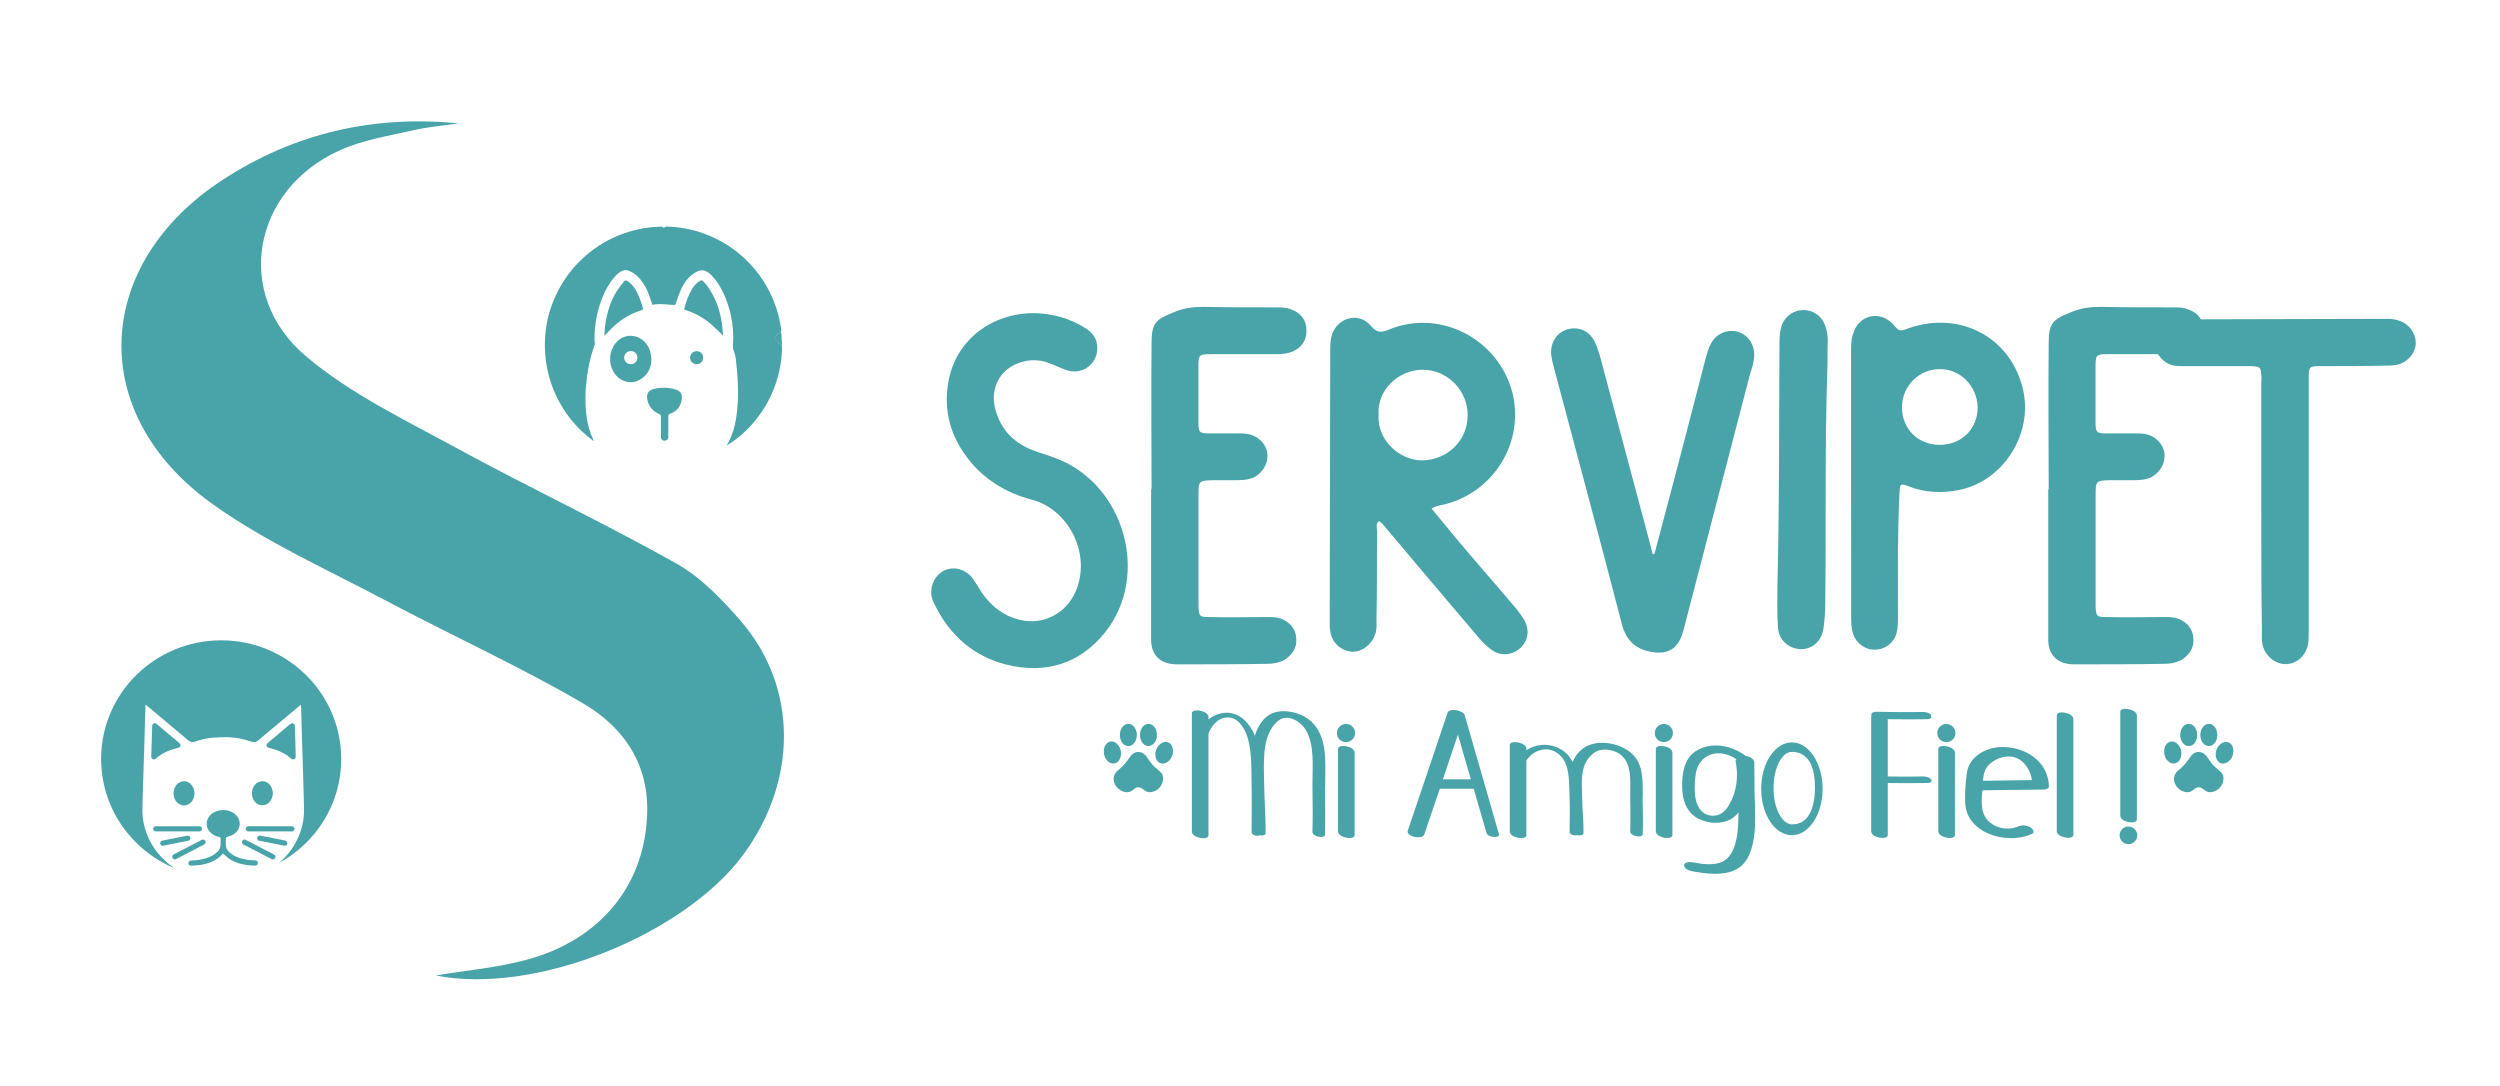 <?xml version="1.0" encoding="utf-8"?>
<!-- Generator: Adobe Illustrator 23.0.5, SVG Export Plug-In . SVG Version: 6.00 Build 0)  -->
<svg version="1.1" id="Capa_1" xmlns="http://www.w3.org/2000/svg" xmlns:xlink="http://www.w3.org/1999/xlink" x="0px" y="0px"
	 viewBox="0 0 340.45 147.93" style="enable-background:new 0 0 340.45 147.93;" xml:space="preserve">
<style type="text/css">
	.st0{fill:#48A4A8;}
</style>
<g>
	<g>
		<path class="st0" d="M59.33,132.84c4.13-0.69,8.34-1.05,12.36-2.13c10.32-2.77,16.31-10.49,16.45-20.3
			c0.09-6.8-3.53-11.6-8.83-14.68c-8.7-5.06-17.9-9.24-26.8-13.96c-7.99-4.24-16.38-7.97-23.68-13.21
			c-17.09-12.28-16.15-32.6,1.54-44.1c9.71-6.32,20.47-8.81,32.1-7.66c-2.1,0.31-4.23,0.48-6.29,0.96c-3.31,0.76-6.76,1.3-9.83,2.67
			c-11.99,5.35-14.66,19.67-4.67,28.1c6.04,5.1,13.46,8.65,20.48,12.48c9.9,5.4,20.12,10.21,29.95,15.73
			c3.34,1.88,6.21,4.88,8.76,7.82c7.76,8.96,7.8,21.64,0.4,31.76C93.33,127.17,73,135.56,59.33,132.84z"/>
		<g>
			<path class="st0" d="M30.12,87.2c-9.03,0-16.35,7.23-16.35,16.15c0,6.69,4.12,12.42,9.98,14.88c-1.21-0.83-2.22-1.85-2.99-3.11
				c-0.67-1.09-1.09-2.26-1.28-3.52c-0.11-0.75-0.1-1.51-0.07-2.27c0.04-1.11,0.06-2.22,0.1-3.32c0.05-1.71,0.11-3.42,0.16-5.13
				c0.03-1.11,0.06-2.22,0.09-3.32c0.02-0.53,0.04-1.05,0.06-1.61c0.28,0.23,0.53,0.43,0.78,0.64c0.97,0.81,1.93,1.62,2.89,2.43
				c0.71,0.6,1.43,1.19,2.13,1.79c0.29,0.25,0.59,0.31,0.96,0.18c0.77-0.27,1.57-0.47,2.39-0.53c0.69-0.05,1.39-0.08,2.08-0.07
				c1.1,0.03,2.17,0.25,3.21,0.62c0.32,0.11,0.59,0.08,0.85-0.14c0.86-0.73,1.73-1.46,2.6-2.18c0.79-0.66,1.57-1.32,2.36-1.97
				c0.29-0.25,0.59-0.49,0.91-0.76c0.01,0.18,0.03,0.33,0.03,0.48c0.03,1.01,0.05,2.03,0.08,3.04c0.06,2.15,0.14,4.3,0.2,6.46
				c0.04,1.33,0.06,2.66,0.11,3.99c0.05,1.38-0.19,2.71-0.73,3.98c-0.56,1.32-1.39,2.45-2.45,3.41c-0.09,0.08-0.18,0.15-0.26,0.22
				c5.07-2.74,8.51-8.06,8.51-14.17C46.46,94.43,39.15,87.2,30.12,87.2z"/>
			<path class="st0" d="M30.36,116.22c-0.32,0.43-0.77,0.76-1.27,1.01c-0.61,0.31-1.27,0.49-1.95,0.58
				c-0.36,0.04-0.72,0.06-1.08,0.08c-0.25,0.01-0.4-0.14-0.4-0.36c0-0.21,0.15-0.34,0.4-0.35c0.83-0.01,1.64-0.14,2.41-0.46
				c0.52-0.21,0.99-0.49,1.33-0.95c0.16-0.22,0.24-0.47,0.24-0.73c0-0.29,0-0.57,0-0.86c0-0.12-0.03-0.16-0.16-0.19
				c-0.61-0.12-1.13-0.41-1.47-0.94c-0.44-0.68-0.31-1.54,0.29-2.1c0.83-0.78,2.27-0.86,3.18-0.18c1.08,0.82,1.01,2.23-0.16,2.9
				c-0.26,0.15-0.56,0.21-0.84,0.33c-0.05,0.02-0.12,0.07-0.12,0.11c-0.01,0.35-0.03,0.7,0,1.05c0.05,0.55,0.42,0.9,0.85,1.19
				c0.67,0.44,1.42,0.66,2.21,0.75c0.32,0.04,0.64,0.05,0.96,0.07c0.2,0.01,0.34,0.15,0.34,0.35c0,0.19-0.14,0.36-0.33,0.36
				c-1.27,0-2.48-0.22-3.56-0.93C30.92,116.75,30.66,116.47,30.36,116.22z"/>
			<path class="st0" d="M20.65,101.22c0.03-0.79,0.05-1.57,0.08-2.36c0-0.15,0.06-0.26,0.19-0.33c0.15-0.07,0.3-0.04,0.42,0.07
				c0.46,0.38,0.91,0.77,1.37,1.15c0.57,0.47,1.14,0.95,1.7,1.42c0.14,0.12,0.2,0.26,0.15,0.43c-0.05,0.17-0.18,0.21-0.34,0.25
				c-1.09,0.27-2.13,0.67-2.98,1.44c-0.13,0.12-0.27,0.17-0.43,0.1c-0.18-0.08-0.22-0.23-0.21-0.4
				C20.62,102.4,20.64,101.81,20.65,101.22C20.66,101.22,20.65,101.22,20.65,101.22z"/>
			<path class="st0" d="M40.22,100.97c0.02,0.69,0.03,1.38,0.05,2.06c0,0.15-0.04,0.28-0.18,0.35c-0.15,0.07-0.3,0.05-0.42-0.06
				c-0.62-0.57-1.35-0.94-2.14-1.22c-0.29-0.1-0.59-0.18-0.89-0.26c-0.15-0.04-0.29-0.08-0.33-0.24c-0.04-0.17,0.01-0.3,0.15-0.42
				c0.68-0.57,1.35-1.14,2.03-1.71c0.33-0.28,0.66-0.55,0.99-0.83c0.14-0.12,0.28-0.19,0.46-0.12c0.18,0.08,0.22,0.24,0.22,0.42
				C40.18,99.62,40.2,100.29,40.22,100.97C40.22,100.97,40.22,100.97,40.22,100.97z"/>
			<path class="st0" d="M34.31,108.03c0-0.72,0.38-1.33,0.98-1.56c0.51-0.2,1.12-0.02,1.46,0.41c0.54,0.68,0.54,1.57,0.02,2.26
				c-0.51,0.68-1.52,0.7-2.06,0.04C34.44,108.86,34.3,108.47,34.31,108.03z"/>
			<path class="st0" d="M26.48,108.04c0,0.72-0.38,1.34-0.99,1.56c-0.54,0.2-1,0.04-1.39-0.35c-0.67-0.68-0.61-1.93,0.11-2.54
				c0.58-0.49,1.4-0.41,1.88,0.19C26.36,107.24,26.48,107.62,26.48,108.04z"/>
			<path class="st0" d="M36.79,112.52c0.98,0,1.96,0,2.94,0c0.18,0,0.33,0.12,0.37,0.29c0.03,0.16-0.07,0.33-0.22,0.39
				c-0.05,0.02-0.1,0.02-0.15,0.02c-1.96,0-3.92,0-5.88,0c-0.23,0-0.39-0.16-0.39-0.36c0-0.19,0.17-0.35,0.38-0.35
				C34.81,112.52,35.8,112.52,36.79,112.52z"/>
			<path class="st0" d="M24.2,112.52c0.97,0,1.95,0,2.92,0c0.24,0,0.38,0.14,0.38,0.36c-0.01,0.21-0.14,0.34-0.36,0.34
				c-1.27,0-2.53,0-3.8,0c-0.71,0-1.41,0-2.12,0c-0.17,0-0.29-0.08-0.34-0.24c-0.05-0.17,0.01-0.34,0.16-0.42
				c0.07-0.04,0.16-0.04,0.23-0.04C22.25,112.52,23.22,112.52,24.2,112.52z"/>
			<path class="st0" d="M23.84,117.04c-0.2,0-0.33-0.1-0.38-0.27c-0.05-0.17,0.03-0.33,0.2-0.42c0.43-0.23,0.87-0.45,1.3-0.68
				c0.83-0.43,1.65-0.86,2.48-1.28c0.22-0.11,0.42-0.06,0.52,0.13c0.1,0.19,0.03,0.39-0.19,0.5c-1.24,0.65-2.49,1.29-3.73,1.94
				C23.96,117,23.89,117.02,23.84,117.04z"/>
			<path class="st0" d="M33.28,114.32c0.08,0.03,0.16,0.04,0.22,0.07c1.26,0.65,2.52,1.31,3.78,1.96c0.17,0.09,0.25,0.21,0.22,0.39
				c-0.02,0.16-0.12,0.27-0.28,0.29c-0.09,0.01-0.2-0.01-0.28-0.06c-0.71-0.36-1.42-0.73-2.12-1.1c-0.54-0.28-1.08-0.56-1.63-0.84
				c-0.28-0.14-0.33-0.42-0.11-0.61C33.13,114.37,33.22,114.35,33.28,114.32z"/>
			<path class="st0" d="M35.02,114.14c0-0.22,0.2-0.39,0.42-0.35c0.48,0.09,0.97,0.19,1.45,0.29c0.62,0.12,1.24,0.25,1.86,0.37
				c0.3,0.06,0.44,0.23,0.37,0.47c-0.06,0.18-0.21,0.29-0.4,0.25c-0.58-0.11-1.15-0.24-1.72-0.35c-0.52-0.1-1.05-0.2-1.57-0.3
				C35.15,114.47,35.02,114.35,35.02,114.14z"/>
			<path class="st0" d="M21.81,114.83c0-0.2,0.1-0.32,0.33-0.36c0.6-0.12,1.21-0.24,1.81-0.36c0.51-0.1,1.01-0.2,1.52-0.3
				c0.22-0.04,0.4,0.06,0.44,0.24c0.05,0.22-0.05,0.4-0.28,0.44c-0.86,0.18-1.73,0.35-2.6,0.52c-0.27,0.05-0.53,0.11-0.8,0.16
				C22.01,115.22,21.81,115.05,21.81,114.83z"/>
		</g>
		<g>
			<path class="st0" d="M106.47,47.13c0.01,0.19,0.03,0.38,0.02,0.57c-0.06,1.21-0.23,2.4-0.55,3.57c-0.45,1.64-1.13,3.18-2.07,4.6
				c-0.98,1.5-2.17,2.8-3.59,3.9c-0.42,0.33-0.86,0.62-1.32,0.9c0.11-0.21,0.22-0.41,0.33-0.62c0.48-0.93,0.76-1.93,0.93-2.95
				c0.3-1.77,0.34-3.56,0.24-5.35c-0.06-1.01-0.16-2.03-0.28-3.04c-0.04-0.33-0.15-0.65-0.27-0.96c-0.1-0.27-0.11-0.54-0.09-0.82
				c0.08-1.01,0.02-2.02-0.12-3.02c-0.15-1.07-0.43-2.1-0.81-3.1c-0.36-0.96-0.83-1.87-1.45-2.69c-0.29-0.38-0.62-0.74-1.02-1.02
				c-0.52-0.37-1.03-0.37-1.59-0.07c-0.94,0.51-1.57,1.31-2.02,2.24c-0.32,0.67-0.54,1.39-0.8,2.09c-0.02,0.06-0.03,0.11-0.05,0.17
				c-1.05-0.01-2.08-0.24-3.13-0.02c-0.1-0.32-0.19-0.62-0.29-0.92c-0.36-1.05-0.83-2.05-1.62-2.86c-0.39-0.4-0.85-0.7-1.38-0.89
				c-0.37-0.13-0.7-0.03-1.01,0.15c-0.56,0.33-0.95,0.82-1.32,1.34c-0.74,1.05-1.24,2.2-1.61,3.42c-0.42,1.37-0.62,2.77-0.64,4.19
				c0,0.21-0.01,0.43,0.03,0.63c0.06,0.36-0.11,0.67-0.21,0.98c-0.39,1.15-0.63,2.32-0.81,3.52c-0.2,1.35-0.28,2.7-0.23,4.06
				c0.05,1.37,0.25,2.72,0.74,4c0.12,0.32,0.28,0.63,0.4,0.97c-0.31-0.25-0.63-0.48-0.94-0.74c-1.45-1.23-2.66-2.66-3.6-4.31
				c-0.94-1.65-1.58-3.41-1.9-5.28c-0.19-1.11-0.27-2.22-0.23-3.34c0.07-1.99,0.48-3.91,1.27-5.73c0.98-2.29,2.41-4.25,4.29-5.89
				c1.47-1.27,3.11-2.25,4.93-2.93c1.3-0.48,2.63-0.8,4.01-0.94c0.42-0.04,0.84-0.06,1.27-0.08c0.07,0,0.14,0.02,0.22,0.03
				c0.13,0.16,0.25,0.17,0.38,0c0.08-0.01,0.16-0.04,0.24-0.03c1.66,0.04,3.28,0.33,4.85,0.88c2.4,0.84,4.48,2.16,6.26,3.98
				c1.5,1.53,2.64,3.29,3.44,5.28c0.51,1.25,0.84,2.55,1.02,3.88c0.01,0.06-0.01,0.13-0.02,0.2c-0.25,0.26-0.5,0.52-0.75,0.77
				c-0.16,0.16-0.17,0.22,0,0.39C105.88,46.55,106.18,46.84,106.47,47.13z"/>
			<path class="st0" d="M88.7,49.11c-0.05,0.99-0.49,2.01-1.59,2.62c-1.27,0.7-2.81,0.21-3.57-1.11c-0.72-1.26-0.59-2.83,0.34-3.94
				c1-1.21,2.77-1.27,3.89-0.14C88.37,47.15,88.7,47.97,88.7,49.11z M85,48.71c0,0.49,0.4,0.89,0.9,0.9c0.49,0,0.91-0.41,0.9-0.9
				c-0.01-0.51-0.39-0.9-0.89-0.9C85.39,47.81,85,48.2,85,48.71z"/>
			<path class="st0" d="M82.31,45.69c0.02-0.83,0.11-1.64,0.28-2.45c0.27-1.23,0.68-2.42,1.34-3.49c0.3-0.5,0.69-0.94,1.04-1.41
				c0.14-0.19,0.3-0.18,0.49-0.06c0.56,0.35,0.92,0.86,1.23,1.42c0.38,0.7,0.62,1.45,0.85,2.21c0.06,0.19,0.03,0.27-0.19,0.34
				c-1.37,0.42-2.59,1.13-3.66,2.09c-0.45,0.4-0.86,0.86-1.28,1.29c-0.03,0.03-0.04,0.07-0.06,0.1
				C82.35,45.71,82.33,45.7,82.31,45.69z"/>
			<path class="st0" d="M98.45,45.69c-0.56-0.53-1.1-1.09-1.68-1.59c-1.01-0.86-2.16-1.49-3.44-1.88c-0.16-0.05-0.18-0.11-0.13-0.26
				c0.24-0.88,0.53-1.73,1-2.52c0.27-0.45,0.6-0.86,1.06-1.15c0.27-0.17,0.33-0.17,0.56,0.07c0.5,0.51,0.87,1.11,1.21,1.73
				c0.65,1.2,1.05,2.48,1.26,3.82c0.09,0.56,0.11,1.13,0.17,1.69C98.46,45.65,98.45,45.68,98.45,45.69z"/>
			<path class="st0" d="M90,58.07c0-0.47,0-0.94,0-1.41c0-0.13-0.04-0.19-0.17-0.25c-0.96-0.4-1.56-1.11-1.7-2.15
				c-0.09-0.69,0.22-1.13,0.93-1.3c0.98-0.22,1.97-0.22,2.93,0.08c0.73,0.23,0.95,0.63,0.84,1.39c-0.14,0.97-0.69,1.61-1.61,1.93
				c-0.17,0.06-0.21,0.14-0.21,0.31c0.01,0.94,0.01,1.87,0,2.81c0,0.44-0.43,0.67-0.79,0.45C90.08,59.84,90,59.71,90,59.53
				C90.01,59.04,90,58.56,90,58.07C90,58.07,90,58.07,90,58.07z"/>
			<path class="st0" d="M94.88,47.82c0.51,0,0.88,0.39,0.88,0.9c0,0.49-0.39,0.88-0.88,0.88c-0.51,0-0.9-0.39-0.9-0.89
				C93.98,48.2,94.37,47.82,94.88,47.82z"/>
			<path class="st0" d="M106.47,47.13c-0.3-0.29-0.59-0.58-0.89-0.87c-0.16-0.16-0.16-0.23,0-0.39c0.25-0.25,0.5-0.51,0.75-0.77
				c0.03,0.16,0.07,0.32,0.09,0.49c0.03,0.44,0.05,0.88,0.07,1.32C106.5,46.99,106.48,47.06,106.47,47.13z"/>
		</g>
	</g>
	<g>
		<g>
			<path class="st0" d="M140.84,42.64c2.52,0.07,4.84,0.7,6.94,2.03c1.26,0.77,1.82,1.82,1.61,3.29c-0.35,1.96-2.24,3.08-4.14,2.45
				c-0.84-0.28-1.61-0.7-2.45-0.98c-1.26-0.49-2.59-0.49-3.86-0.07c-2.87,0.91-4.28,3.72-3.29,6.73c0.77,2.52,2.45,4.21,4.91,5.19
				c1.05,0.42,2.17,0.7,3.22,1.12c9.32,3.5,12.9,15.91,6.73,23.69c-3.43,4.28-8.06,5.75-13.46,4.42c-4.42-1.12-7.64-3.93-9.67-7.99
				c-0.28-0.49-0.49-0.98-0.56-1.61c-0.07-1.4,0.56-2.59,1.75-3.22c1.26-0.56,2.59-0.28,3.65,0.77c0.42,0.49,0.77,1.12,1.12,1.68
				c1.19,1.96,2.8,3.44,5.05,4.14c3.15,0.98,6.31-0.35,7.85-3.22c2.59-4.98-0.35-11.64-5.82-13.04c-3.15-0.84-5.96-2.45-8.13-4.98
				c-2.8-3.29-3.93-7.08-3.08-11.36C130.33,46.21,135.09,42.64,140.84,42.64z"/>
			<path class="st0" d="M156.82,66.68c0-6.59-0.07-13.25,0-19.84c0-2.73,0.42-3.29,2.94-4.28c1.4-0.63,2.73-0.77,4.21-0.77
				c3.29,0.07,6.59,0.07,9.88,0.07c0.7,0,1.33,0,1.96,0.28c1.33,0.42,2.1,1.47,2.1,2.8c0.07,1.33-0.63,2.38-1.89,2.94
				c-0.7,0.28-1.4,0.35-2.17,0.35h-8.9c-1.68,0-1.75,0.07-1.75,1.75v7.5c0,1.4,0.14,1.54,1.47,1.54h3.93c0.42,0,0.84,0,1.26,0.07
				c1.4,0.21,2.52,1.26,2.73,2.66c0.14,1.33-0.63,2.66-1.89,3.29c-0.7,0.28-1.4,0.35-2.17,0.35h-3.29
				c-2.03,0.07-2.03,0.07-2.03,2.17c0,3.08,0,6.1,0,9.18v5.82c0.07,1.4,0.14,1.47,1.54,1.47c2.59,0.07,5.19,0,7.85,0
				c0.63,0,1.19,0,1.82,0.21c1.26,0.49,2.03,1.4,2.1,2.66c0.14,1.33-0.56,2.31-1.68,3.01c-0.7,0.35-1.47,0.49-2.24,0.49
				c-4.14,0.07-8.2,0.07-12.34,0.07c-2.24,0-3.5-1.26-3.5-3.36c0-6.8,0-13.6,0-20.47H156.82z"/>
			<path class="st0" d="M194.95,69.27c1.26,1.54,2.52,3.01,3.72,4.49c2.59,3.08,5.26,6.1,7.85,9.18c0.35,0.49,0.77,0.98,1.05,1.47
				c0.77,1.4,0.56,2.87-0.56,3.85c-1.12,1.05-2.8,1.12-4,0.14c-0.63-0.42-1.19-1.05-1.68-1.61c-4.35-5.12-8.69-10.23-13.04-15.42
				c-0.14-0.14-0.28-0.21-0.49-0.42c-0.49,0.42-0.28,0.91-0.28,1.33c0,4.07,0,8.13-0.07,12.2c0,0.63,0.07,1.33-0.21,1.96
				c-0.49,1.4-1.82,2.38-3.15,2.31c-1.54-0.14-2.73-1.26-2.94-2.8c-0.07-0.42-0.07-0.91-0.07-1.4c0-12.2,0.07-24.39,0.07-36.59
				c0-0.77,0-1.54,0.21-2.31c0.77-2.45,3.72-3.22,5.33-1.26c0.84,0.98,1.47,0.91,2.45,0.49c7.36-3.01,15.49,1.75,16.96,9.25
				c1.26,6.52-2.87,12.97-9.46,14.58C196.07,68.85,195.58,68.85,194.95,69.27z M187.73,56.45c-0.21,3.65,3.01,6.24,5.89,6.24
				c3.43,0,6.24-2.66,6.24-6.1c0.07-3.36-2.73-6.24-6.1-6.24C190.33,50.35,187.52,53.22,187.73,56.45z"/>
			<path class="st0" d="M225.3,75.44c1.12-4.28,2.24-8.48,3.36-12.69l3.58-13.81c0.21-0.7,0.35-1.4,0.7-2.03
				c0.7-1.47,2.24-2.1,3.64-1.75c1.4,0.42,2.31,1.61,2.31,3.15c0,0.91-0.28,1.75-0.56,2.59c-2.87,11.15-5.82,22.29-8.69,33.44
				c-0.21,0.77-0.35,1.54-0.63,2.24c-0.7,1.96-2.17,2.59-4.28,2.17c-2.1-0.42-3.29-1.61-3.85-3.71
				c-3.01-11.64-6.17-23.27-9.25-34.91c-0.14-0.49-0.28-1.05-0.35-1.54c-0.28-1.68,0.56-3.22,2.1-3.72
				c1.61-0.49,3.15,0.21,3.86,1.82c0.28,0.56,0.42,1.19,0.63,1.75l6.94,26.01c0.07,0.35,0.14,0.7,0.28,1.05
				C225.16,75.44,225.23,75.44,225.3,75.44z"/>
			<path class="st0" d="M242.05,79.58c0.28-10.94,0.21-21.94,0.28-32.95c0-0.84,0.07-1.68,0.35-2.45c0.56-1.26,1.68-1.96,2.94-1.96
				s2.38,0.77,2.87,1.96c0.28,0.7,0.42,1.47,0.42,2.17c-0.07,1.4,0,2.8-0.07,4.21c-0.35,10.51-0.14,21.1-0.28,31.61
				c0,1.05-0.07,2.17-0.21,3.22c-0.21,1.89-1.54,3.08-3.22,3.01c-1.54-0.07-2.94-1.26-3.01-3.01
				C241.98,83.5,242.05,81.54,242.05,79.58z"/>
			<path class="st0" d="M252.08,65.91V47.89c0-0.84,0-1.68,0.28-2.45c0.77-2.59,3.65-3.22,5.47-1.26c0.84,0.98,0.84,0.98,2.17,0.49
				c6.73-2.31,13.6,1.05,15.42,8.06c1.61,6.17-2.52,12.83-8.76,14.02c-2.24,0.42-4.49,0.35-6.66-0.49
				c-1.26-0.49-1.26-0.42-1.33,0.98c-0.28,5.68-0.21,11.29-0.21,16.89c0,0.63,0,1.26-0.14,1.89c-0.28,1.4-1.47,2.38-2.87,2.45
				c-1.4,0.07-2.59-0.77-3.08-2.1c-0.28-0.84-0.28-1.68-0.28-2.52v-9.04C252.08,71.8,252.08,68.85,252.08,65.91z M264.13,60.58
				c3.01,0,5.19-2.17,5.19-5.12c-0.07-2.87-2.38-5.26-5.19-5.19c-2.8,0-5.12,2.31-5.12,5.19C259.02,58.41,261.19,60.58,264.13,60.58
				z"/>
			<path class="st0" d="M278.99,66.68c0-6.59-0.07-13.25,0-19.84c0-2.73,0.42-3.29,2.94-4.28c1.4-0.63,2.73-0.77,4.21-0.77
				c3.29,0.07,6.59,0.07,9.88,0.07c0.7,0,1.33,0,1.96,0.28c1.33,0.42,2.1,1.47,2.1,2.8c0.07,1.33-0.63,2.38-1.89,2.94
				c-0.7,0.28-1.4,0.35-2.17,0.35h-8.9c-1.68,0-1.75,0.07-1.75,1.75v7.5c0,1.4,0.14,1.54,1.47,1.54h3.93c0.42,0,0.84,0,1.26,0.07
				c1.4,0.21,2.52,1.26,2.73,2.66c0.14,1.33-0.63,2.66-1.89,3.29c-0.7,0.28-1.4,0.35-2.17,0.35h-3.29
				c-2.03,0.07-2.03,0.07-2.03,2.17c0,3.08,0,6.1,0,9.18v5.82c0.07,1.4,0.14,1.47,1.54,1.47c2.59,0.07,5.19,0,7.85,0
				c0.63,0,1.19,0,1.82,0.21c1.26,0.49,2.03,1.4,2.1,2.66c0.14,1.33-0.56,2.31-1.68,3.01c-0.7,0.35-1.47,0.49-2.24,0.49
				c-4.14,0.07-8.2,0.07-12.34,0.07c-2.24,0-3.5-1.26-3.5-3.36c0-6.8,0-13.6,0-20.47H278.99z"/>
			<path class="st0" d="M307.94,69.06V52.17c0-0.35,0.07-0.7,0-1.05c-0.07-1.12-0.14-1.19-1.33-1.26c-0.35,0-0.7,0-1.05,0h-7.99
				c-0.56,0-1.05,0-1.54-0.07c-1.4-0.28-2.45-1.54-2.59-2.8c-0.07-1.4,0.77-2.66,2.1-3.15c0.7-0.28,1.47-0.35,2.17-0.35
				c9.11,0,18.23-0.07,27.34-0.07c0.63,0,1.19,0.07,1.75,0.28c1.26,0.42,2.17,1.68,2.17,2.94c0.07,1.19-0.84,2.45-2.17,2.94
				c-0.63,0.21-1.33,0.21-1.96,0.21c-2.87,0.07-5.75,0.07-8.62,0.07c-1.82,0-1.82,0-1.82,1.82v34.07c0,0.63,0,1.26-0.07,1.89
				c-0.28,1.61-1.54,2.8-3.08,2.8c-1.47,0-2.87-1.19-3.15-2.73c-0.14-0.56-0.07-1.19-0.07-1.75
				C307.94,80.35,307.94,74.74,307.94,69.06z"/>
		</g>
		<g>
			<g>
				<path class="st0" d="M180.44,107.19c0.02,2.16,0.06,4.32,0,6.48c-0.02,0.58-1.72,0.29-1.71-0.37c0.06-2.16,0.02-4.32,0-6.48
					c-0.02-2.37,0.34-5.27-0.89-7.39c-0.68-1.15-2.42-2.28-3.71-1.32c-1.09,0.81-1.67,2.32-1.85,3.62c-0.26,1.85-0.15,3.8-0.11,5.67
					c0.03,2.02,0.21,4.03,0.18,6.06c0,0.29-0.42,0.37-0.85,0.29c-0.24,0.18-1.06-0.02-1.06-0.39c0.02-2.21,0.05-4.42,0-6.63
					c-0.03-1.97,0.03-4.13-0.47-6.05c-0.31-1.14-1.14-2.81-2.49-2.96c-1.41-0.16-2.36,0.88-2.91,2.13c0,4.63,0,9.26,0,13.89
					c0,0.76-2.26,0.39-2.26-0.5c0-5.36,0-10.73,0-16.09c0-0.76,2.26-0.39,2.26,0.5c0,0.11,0,0.23,0,0.34
					c0.39-0.34,0.84-0.6,1.38-0.76c2.37-0.72,4.14,0.96,4.94,2.97c0.16-0.55,0.39-1.09,0.71-1.59c0.91-1.41,2.21-1.93,3.87-1.72
					c1.54,0.21,2.97,0.91,3.85,2.24c1.51,2.29,1.12,5.44,1.14,8.08L180.44,107.19z"/>
				<path class="st0" d="M182.06,99.83c0-0.68,0.55-1.24,1.24-1.24c0.68,0,1.23,0.55,1.23,1.24c0,0.68-0.55,1.23-1.23,1.23
					C182.62,101.07,182.06,100.52,182.06,99.83z M184.47,102.5c0,3.74,0,7.48,0,11.21c0,0.76-2.26,0.39-2.26-0.5
					c0-3.74,0-7.48,0-11.21C182.21,101.23,184.47,101.6,184.47,102.5z"/>
				<path class="st0" d="M204.12,113.57c0.19,0.65-1.51,0.47-1.67-0.11c-0.2-0.67-0.39-1.33-0.59-2c-0.39-1.35-0.78-2.7-1.17-4.05
					c-0.08,0-0.16,0-0.23,0c-1.46,0-2.92,0-4.39,0c-0.7,2.06-1.4,4.13-2.1,6.19c-0.28,0.84-2.52,0.29-2.26-0.47
					c0.23-0.67,0.46-1.33,0.68-2c1.58-4.68,3.15-9.36,4.73-14.04c0.18-0.54,1.19-0.49,1.8-0.18c0.26,0.1,0.47,0.24,0.52,0.42
					c0.19,0.67,0.39,1.33,0.58,2c1.37,4.75,2.73,9.49,4.1,14.24H204.12z M200.09,106.11c0.06,0,0.13,0,0.21,0.02
					c-0.59-2.03-1.17-4.06-1.76-6.09c-0.68,2.03-1.36,4.06-2.05,6.09c1.2,0,2.4,0,3.61,0L200.09,106.11z"/>
				<path class="st0" d="M223.69,108.51c0.02,1.69,0.08,3.4,0.02,5.09c-0.03,0.58-1.74,0.28-1.71-0.39c0.06-1.63,0.02-3.27,0-4.89
					c-0.02-1.77,0.28-4.06-1.12-5.4c-0.78-0.73-2.34-1.09-3.35-0.65c-0.94,0.41-1.63,1.4-1.89,2.37c-0.36,1.32-0.19,2.84-0.18,4.19
					c0.03,1.54,0.21,3.07,0.18,4.62c0,0.31-0.47,0.37-0.91,0.28c-0.31,0.11-0.98-0.08-0.98-0.42c0.02-1.71,0.05-3.41-0.02-5.12
					c-0.05-1.36,0-3.01-0.55-4.27c-0.47-1.09-1.53-1.93-2.75-1.87c-1.12,0.06-2.02,0.67-2.57,1.53c0,3.38,0,6.76,0,10.14
					c0,0.76-2.26,0.39-2.26-0.5c0-3.92,0-7.83,0-11.75c0-0.76,2.26-0.39,2.26,0.5c0,0.07,0,0.13,0,0.2
					c1.63-1.09,4.01-1.02,5.57,0.55c0.31,0.33,0.55,0.68,0.73,1.06c0.26-0.67,0.67-1.27,1.32-1.79c1.85-1.46,5.2-0.86,6.82,0.7
					c1.59,1.54,1.38,3.85,1.41,5.9L223.69,108.51z"/>
				<path class="st0" d="M225.35,99.83c0-0.68,0.55-1.24,1.23-1.24s1.24,0.55,1.24,1.24c0,0.68-0.55,1.23-1.24,1.23
					S225.35,100.52,225.35,99.83z M227.75,102.5c0,3.74,0,7.48,0,11.21c0,0.76-2.26,0.39-2.26-0.5c0-3.74,0-7.48,0-11.21
					C225.49,101.23,227.75,101.6,227.75,102.5z"/>
				<path class="st0" d="M238.98,108.87c0.02,1.66,0.13,3.33-0.1,4.97c-0.23,1.69-0.78,3.66-2.39,4.53
					c-1.75,0.96-4.26,0.62-6.13,0.26c-0.33-0.06-1.11-0.37-1.01-0.84c0.11-0.49,0.93-0.41,1.28-0.34c1.61,0.31,3.79,0.58,4.89-0.89
					c0.94-1.25,1.14-3.09,1.2-4.6c0.02-0.44,0.03-0.88,0.03-1.32c-1.22,1.59-3.49,1.72-5.23,0.96c-1.97-0.86-2.49-2.88-2.45-4.84
					c0.05-2.05,0.5-3.98,2.55-4.84c1.9-0.8,4.11-0.33,5.79,0.78c0.11,0.08,0.2,0.16,0.24,0.23c0.6,0.08,1.25,0.41,1.25,0.89
					c0.03,1.69,0.03,3.38,0.05,5.07L238.98,108.87z M235.47,109.6c1.04-1.76,1.3-3.92,0.89-5.9c-0.03-0.15,0.02-0.24,0.11-0.31
					c-0.05-0.02-0.08-0.03-0.11-0.06c-1.61-1.07-3.8-1.1-4.94,0.67c-0.52,0.81-0.58,1.85-0.62,2.79c-0.03,0.96-0.02,1.98,0.39,2.88
					c0.42,0.94,1.19,1.46,2.23,1.41c0.98-0.05,1.61-0.71,2.08-1.51L235.47,109.6z"/>
				<path class="st0" d="M248.2,107.42c0,3.49-1.87,6.32-4.18,6.32s-4.18-2.83-4.18-6.32c0-3.49,1.87-6.32,4.18-6.32
					S248.2,103.93,248.2,107.42z M244.04,112.25c1.61,0.08,3.09-1.23,3.12-4.92c0.03-3.88-1.54-4.94-3.14-4.94
					c-1.38,0-2.5,2.21-2.5,4.94s1.12,4.88,2.5,4.94L244.04,112.25z"/>
				<path class="st0" d="M263,106.09c0.16,0.33-0.13,0.54-0.46,0.54c-1.82,0.03-3.64,0.03-5.46,0c0,2.36,0,4.71,0,7.07
					c0,0.76-2.26,0.39-2.26-0.5c0-5.2,0-10.4,0-15.6c0-0.06,0.02-0.13,0.05-0.18c-0.02-0.02-0.02-0.03-0.02-0.05
					c-0.07-0.39,0.46-0.44,0.71-0.44c2.1,0.05,4.19,0.06,6.29,0.03c0.34,0,0.94,0.08,1.12,0.44c0.16,0.33-0.13,0.54-0.46,0.54
					c-1.82,0.03-3.64,0.03-5.46,0c0.02,0.06,0.03,0.13,0.03,0.19c0,2.54,0,5.07,0,7.61c1.59,0.03,3.19,0.03,4.78,0
					c0.34,0,0.94,0.08,1.12,0.44V106.09z"/>
				<path class="st0" d="M263.82,99.83c0-0.68,0.55-1.24,1.23-1.24s1.24,0.55,1.24,1.24c0,0.68-0.55,1.23-1.24,1.23
					S263.82,100.52,263.82,99.83z M266.22,102.5c0,3.74,0,7.48,0,11.21c0,0.76-2.26,0.39-2.26-0.5c0-3.74,0-7.48,0-11.21
					C263.96,101.23,266.22,101.6,266.22,102.5z"/>
				<path class="st0" d="M272.45,101.73c3.25-0.11,6.52,1.9,6.57,5.4c0,0.28-0.49,0.39-0.67,0.39c-2.79,0.03-5.59,0.06-8.39,0.1
					c-0.1,0.94-0.16,1.92,0.05,2.8c0.49,2.08,3.02,2.92,4.88,2.11c0.5-0.21,1.14-0.15,1.59,0.13c0.28,0.16,0.73,0.68,0.23,0.91
					c-2.39,1.06-5.82,0.62-7.74-1.23c-0.86-0.83-1.3-1.85-1.35-3.06c-0.05-1.33,0.05-2.78,0.24-4.1c0.32-2.15,2.58-3.38,4.61-3.45
					H272.45z M270.03,106.33c2.23-0.03,4.45-0.06,6.68-0.1c-0.11-0.88-0.58-1.85-1.24-2.45c-1.2-1.14-2.96-0.89-4.21,0.02
					c-0.93,0.67-1.12,1.43-1.22,2.52L270.03,106.33z"/>
				<path class="st0" d="M282.35,97.93c0,5.25,0,10.5,0,15.75c0,0.76-2.26,0.39-2.26-0.5c0-5.25,0-10.5,0-15.75
					C280.09,96.66,282.35,97.04,282.35,97.93z"/>
				<path class="st0" d="M288.65,113.76c0-0.67,0.54-1.2,1.2-1.2s1.2,0.54,1.2,1.2c0,0.67-0.54,1.2-1.2,1.2
					S288.65,114.43,288.65,113.76z M288.74,111.08c0-4.71,0-9.43,0-14.14c0-0.76,2.26-0.39,2.26,0.5c0,4.71,0,9.43,0,14.14
					C290.99,112.35,288.74,111.97,288.74,111.08z"/>
			</g>
			<g>
				<path class="st0" d="M302.79,106.02c0,0.97-0.79,1.8-1.75,1.86c-0.28,0.02-0.53-0.07-0.75-0.23c-0.13-0.1-0.26-0.2-0.4-0.29
					c-0.31-0.21-0.63-0.2-0.94,0.01c-0.08,0.05-0.16,0.11-0.23,0.17c-0.45,0.4-0.94,0.42-1.48,0.21c-0.83-0.33-1.38-1.31-1.13-2.09
					c0.09-0.26,0.27-0.53,0.48-0.7c0.69-0.54,1.23-1.2,1.72-1.92c0.38-0.57,0.94-0.76,1.51-0.57c0.32,0.11,0.54,0.33,0.73,0.59
					c0.36,0.48,0.65,1.02,1.12,1.41c0.25,0.21,0.51,0.42,0.74,0.64C302.7,105.39,302.79,105.64,302.79,106.02z"/>
				<path class="st0" d="M304.14,102.31c-0.02,0.54-0.22,1.04-0.68,1.4c-0.71,0.55-1.53,0.25-1.69-0.63
					c-0.12-0.7,0.09-1.31,0.65-1.77c0.32-0.26,0.7-0.38,1.1-0.19c0.42,0.19,0.57,0.56,0.61,0.99
					C304.14,102.16,304.14,102.22,304.14,102.31z"/>
				<path class="st0" d="M294.72,102.34c-0.01-0.43,0.11-0.82,0.42-1.11c0.44-0.42,1.11-0.32,1.53,0.24c0.4,0.52,0.5,1.12,0.28,1.75
					c-0.14,0.41-0.42,0.71-0.88,0.75c-0.45,0.04-0.78-0.21-1.03-0.56C294.81,103.1,294.71,102.73,294.72,102.34z"/>
				<path class="st0" d="M296.91,100.06c0-0.46,0.13-0.87,0.46-1.19c0.43-0.42,1.05-0.39,1.44,0.07c0.52,0.59,0.54,1.61,0.06,2.24
					c-0.46,0.59-1.26,0.55-1.67-0.07C297,100.79,296.91,100.47,296.91,100.06z"/>
				<path class="st0" d="M301.95,100.1c0,0.44-0.12,0.84-0.43,1.16c-0.44,0.46-1.04,0.44-1.47-0.02c-0.56-0.6-0.54-1.77,0.04-2.35
					c0.45-0.45,1.11-0.41,1.5,0.09C301.84,99.29,301.95,99.63,301.95,100.1z"/>
			</g>
			<g>
				<path class="st0" d="M158.39,106.02c0,0.97-0.79,1.8-1.75,1.86c-0.28,0.02-0.53-0.07-0.75-0.23c-0.13-0.1-0.26-0.2-0.4-0.29
					c-0.31-0.21-0.63-0.2-0.94,0.01c-0.08,0.05-0.16,0.11-0.23,0.17c-0.45,0.4-0.94,0.42-1.48,0.21c-0.83-0.33-1.38-1.31-1.13-2.09
					c0.09-0.26,0.27-0.53,0.48-0.7c0.69-0.54,1.23-1.2,1.72-1.92c0.38-0.57,0.94-0.76,1.51-0.57c0.32,0.11,0.54,0.33,0.73,0.59
					c0.36,0.48,0.65,1.02,1.12,1.41c0.25,0.21,0.51,0.42,0.74,0.64C158.31,105.39,158.39,105.64,158.39,106.02z"/>
				<path class="st0" d="M159.74,102.31c-0.02,0.54-0.22,1.04-0.68,1.4c-0.71,0.55-1.53,0.25-1.69-0.63
					c-0.12-0.7,0.09-1.31,0.65-1.77c0.32-0.26,0.7-0.38,1.1-0.19c0.42,0.19,0.57,0.56,0.61,0.99
					C159.74,102.16,159.74,102.22,159.74,102.31z"/>
				<path class="st0" d="M150.32,102.34c-0.01-0.43,0.11-0.82,0.42-1.11c0.44-0.42,1.11-0.32,1.53,0.24c0.4,0.52,0.5,1.12,0.28,1.75
					c-0.14,0.41-0.42,0.71-0.88,0.75c-0.45,0.04-0.78-0.21-1.03-0.56C150.42,103.1,150.31,102.73,150.32,102.34z"/>
				<path class="st0" d="M152.51,100.06c0-0.46,0.13-0.87,0.46-1.19c0.43-0.42,1.05-0.39,1.44,0.07c0.52,0.59,0.54,1.61,0.06,2.24
					c-0.46,0.59-1.26,0.55-1.67-0.07C152.6,100.79,152.51,100.47,152.51,100.06z"/>
				<path class="st0" d="M157.55,100.1c0,0.44-0.12,0.84-0.43,1.16c-0.44,0.46-1.04,0.44-1.47-0.02c-0.56-0.6-0.54-1.77,0.04-2.35
					c0.45-0.45,1.11-0.41,1.5,0.09C157.44,99.29,157.55,99.63,157.55,100.1z"/>
			</g>
		</g>
	</g>
</g>
</svg>
